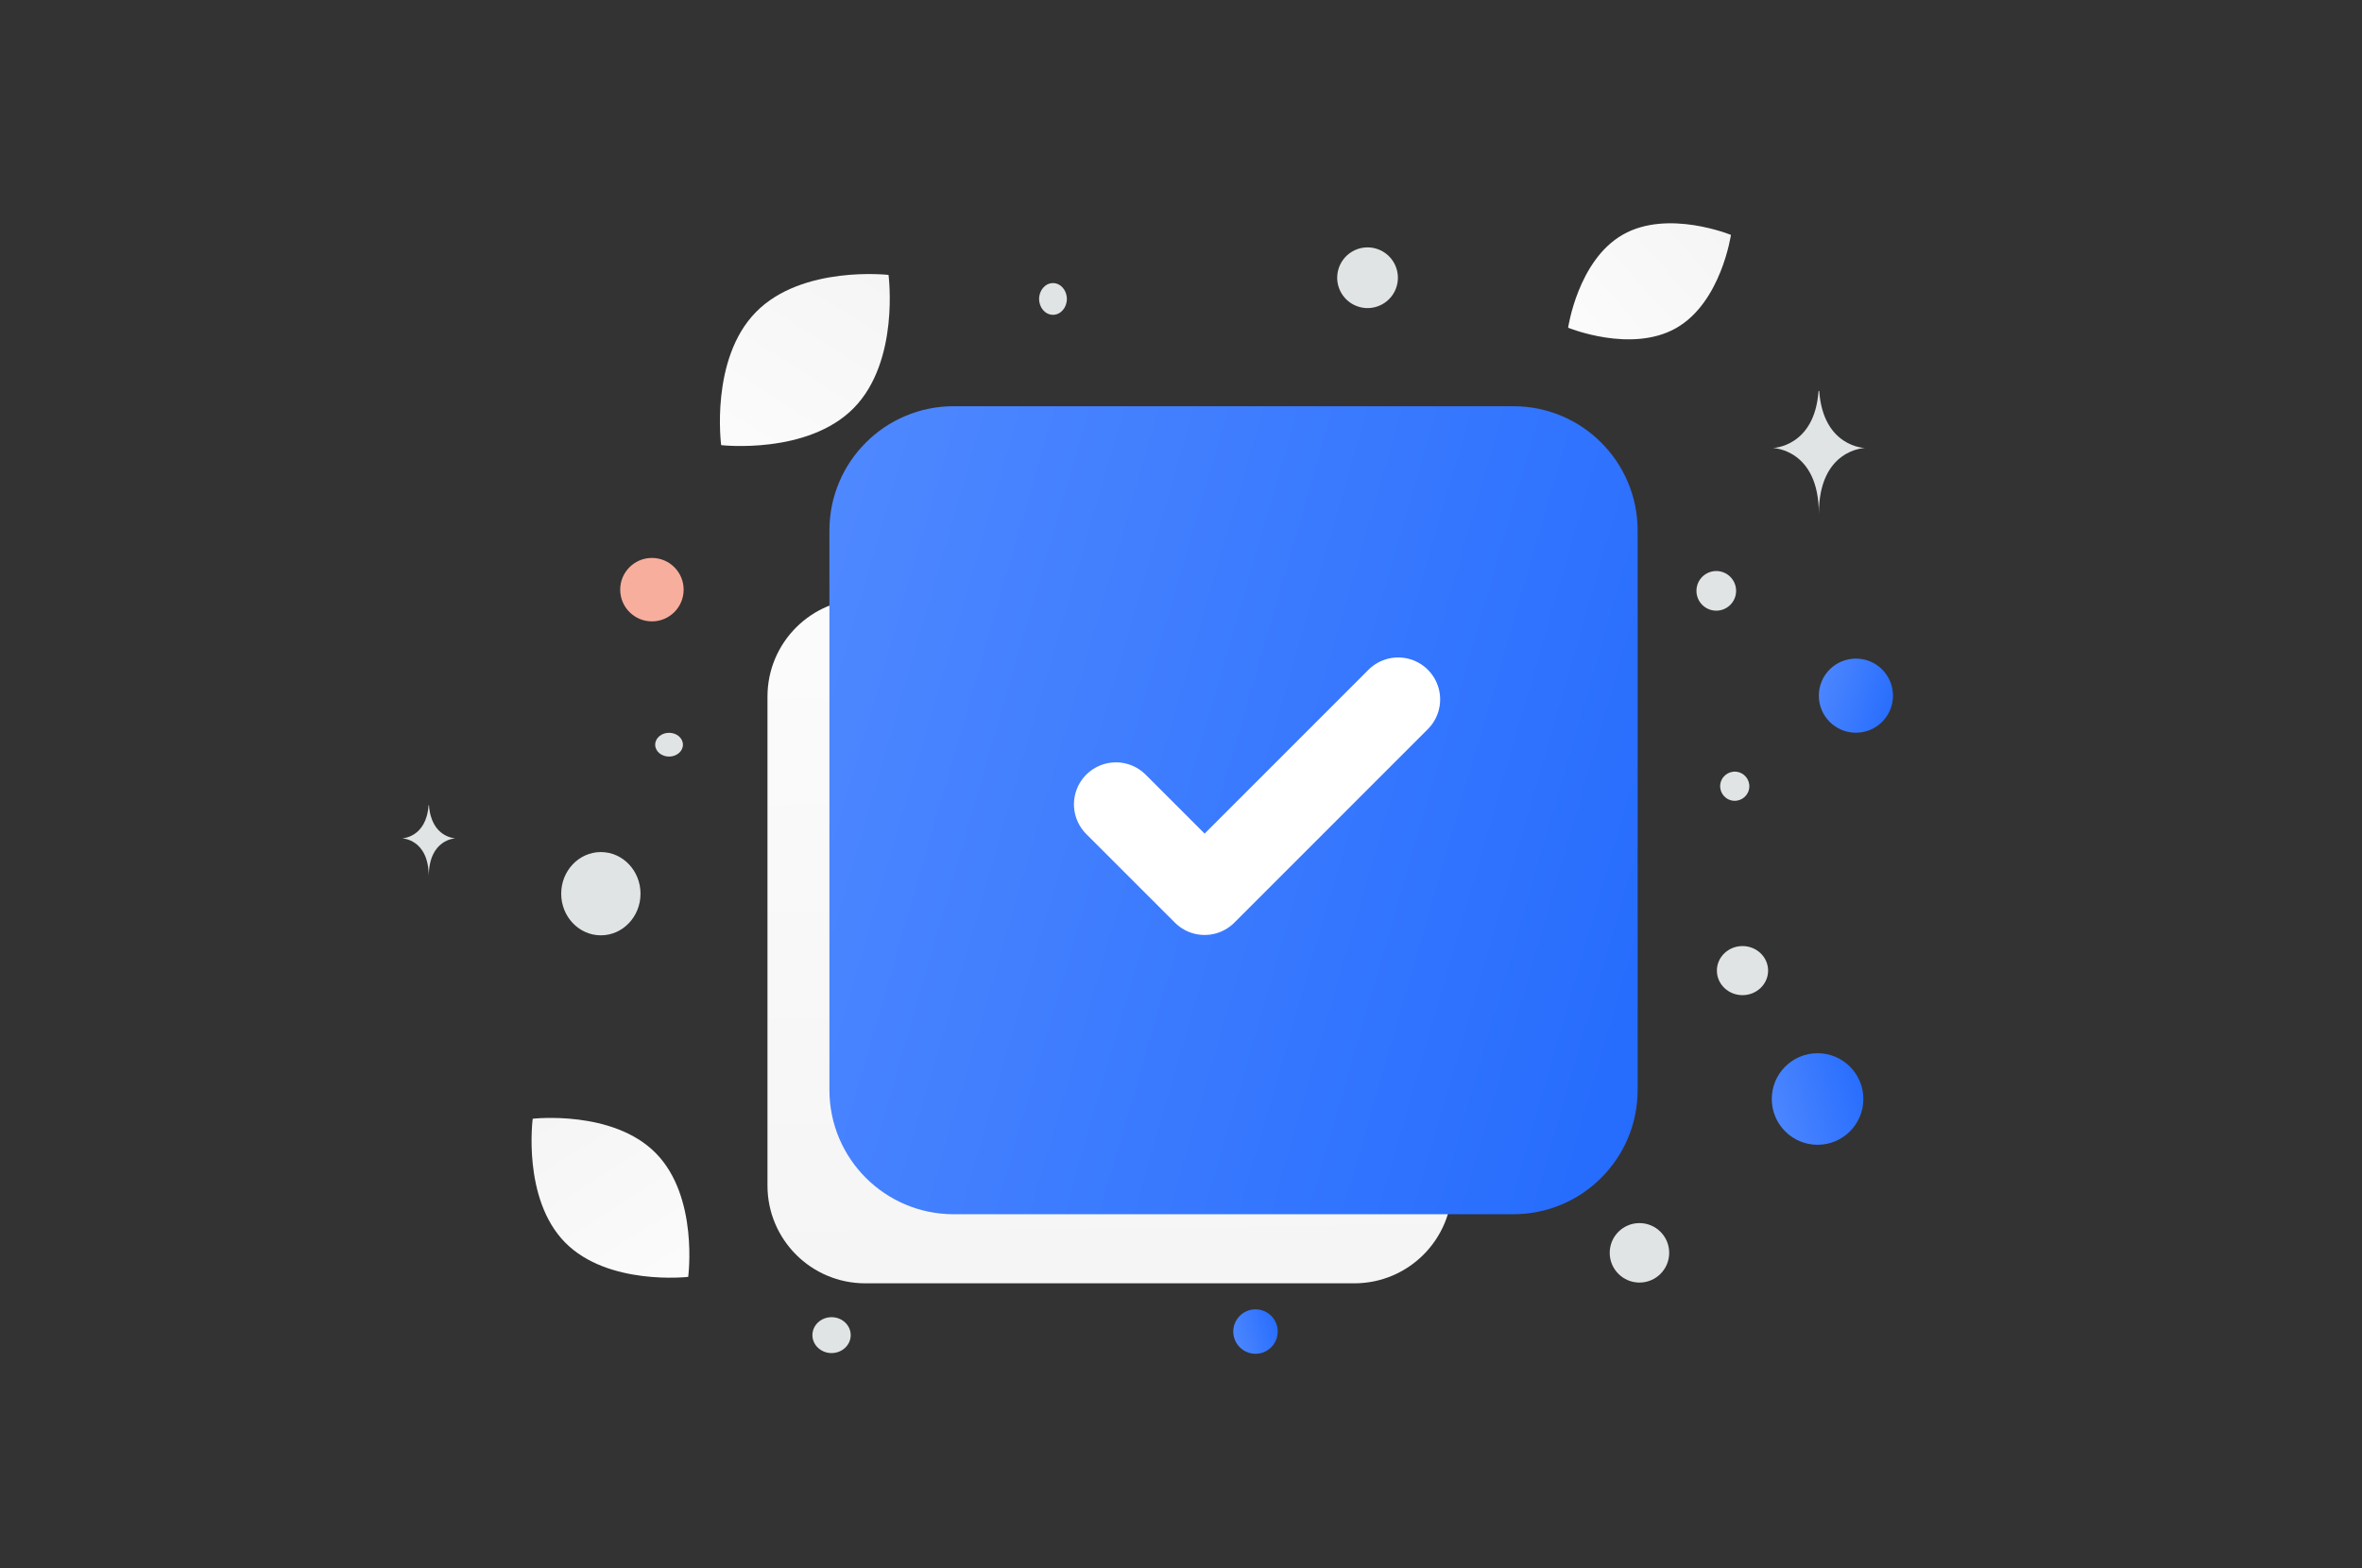 <svg width="253" height="168" viewBox="0 0 253 168" fill="none" xmlns="http://www.w3.org/2000/svg">
<rect x="0" y="0" width="253" height="168" fill="#333333" stroke="none"/>
<g clip-path="url(#clip0_407_23312)">
<path d="M60.521 133.109C65.118 137.789 73.715 136.802 73.715 136.802C73.715 136.802 74.853 128.229 70.251 123.552C65.654 118.873 57.061 119.857 57.061 119.857C57.061 119.857 55.923 128.43 60.521 133.109Z" fill="url(#paint0_linear_407_23312)"/>
<path d="M179.543 35.145C174.728 37.891 167.966 35.111 167.966 35.111C167.966 35.111 169.014 27.879 173.831 25.136C178.645 22.39 185.405 25.167 185.405 25.167C185.405 25.167 184.357 32.399 179.543 35.145Z" fill="url(#paint1_linear_407_23312)"/>
<path d="M91.448 43.717C86.499 48.754 77.246 47.691 77.246 47.691C77.246 47.691 76.022 38.464 80.974 33.431C85.923 28.394 95.172 29.453 95.172 29.453C95.172 29.453 96.396 38.681 91.448 43.717Z" fill="url(#paint2_linear_407_23312)"/>
<path d="M64.359 91.288C66.705 91.288 68.607 93.285 68.607 95.748C68.607 98.211 66.705 100.208 64.359 100.208C62.014 100.208 60.112 98.211 60.112 95.748C60.112 93.285 62.014 91.288 64.359 91.288Z" fill="#E1E4E5"/>
<path d="M134.48 140.28C135.794 140.28 136.86 141.346 136.86 142.66C136.86 143.974 135.794 145.04 134.48 145.04C133.165 145.04 132.1 143.974 132.1 142.66C132.1 141.346 133.165 140.28 134.48 140.28Z" fill="url(#paint3_linear_407_23312)"/>
<path d="M194.685 112.839C197.394 112.839 199.59 115.035 199.59 117.744C199.59 120.453 197.394 122.649 194.685 122.649C191.976 122.649 189.78 120.453 189.78 117.744C189.78 115.035 191.976 112.839 194.685 112.839Z" fill="url(#paint4_linear_407_23312)"/>
<path d="M198.792 78.502C200.985 78.502 202.763 76.724 202.763 74.531C202.763 72.338 200.985 70.56 198.792 70.56C196.598 70.56 194.82 72.338 194.82 74.531C194.82 76.724 196.598 78.502 198.792 78.502Z" fill="url(#paint5_linear_407_23312)"/>
<path d="M69.829 66.573C71.706 66.573 73.227 65.051 73.227 63.174C73.227 61.298 71.706 59.776 69.829 59.776C67.952 59.776 66.431 61.298 66.431 63.174C66.431 65.051 67.952 66.573 69.829 66.573Z" fill="#F8AE9D"/>
<path d="M89.07 144.966C90.203 144.966 91.121 144.105 91.121 143.043C91.121 141.981 90.203 141.12 89.07 141.12C87.938 141.12 87.02 141.981 87.02 143.043C87.02 144.105 87.938 144.966 89.07 144.966Z" fill="#E1E4E5"/>
<path d="M186.643 106.618C188.158 106.618 189.386 105.441 189.386 103.989C189.386 102.537 188.158 101.36 186.643 101.36C185.128 101.36 183.9 102.537 183.9 103.989C183.9 105.441 185.128 106.618 186.643 106.618Z" fill="#E1E4E5"/>
<path d="M175.606 137.411C177.366 137.411 178.792 135.985 178.792 134.226C178.792 132.466 177.366 131.04 175.606 131.04C173.847 131.04 172.421 132.466 172.421 134.226C172.421 135.985 173.847 137.411 175.606 137.411Z" fill="#E1E4E5"/>
<path d="M112.787 33.728C113.608 33.728 114.274 32.968 114.274 32.029C114.274 31.091 113.608 30.33 112.787 30.33C111.966 30.33 111.301 31.091 111.301 32.029C111.301 32.968 111.966 33.728 112.787 33.728Z" fill="#E1E4E5"/>
<path d="M184.305 83.829C184.081 84.663 184.576 85.519 185.409 85.743C186.243 85.966 187.1 85.472 187.323 84.638C187.546 83.805 187.052 82.948 186.218 82.725C185.385 82.501 184.528 82.996 184.305 83.829Z" fill="#E1E4E5"/>
<path d="M183.835 65.426C185.008 65.426 185.959 64.475 185.959 63.303C185.959 62.13 185.008 61.179 183.835 61.179C182.662 61.179 181.711 62.13 181.711 63.303C181.711 64.475 182.662 65.426 183.835 65.426Z" fill="#E1E4E5"/>
<path d="M71.665 81.059C72.486 81.059 73.151 80.489 73.151 79.785C73.151 79.081 72.486 78.511 71.665 78.511C70.844 78.511 70.178 79.081 70.178 79.785C70.178 80.489 70.844 81.059 71.665 81.059Z" fill="#E1E4E5"/>
<path d="M143.341 28.915C142.876 30.649 143.906 32.432 145.64 32.897C147.375 33.362 149.158 32.333 149.623 30.598C150.088 28.863 149.058 27.08 147.324 26.615C145.589 26.151 143.806 27.18 143.341 28.915Z" fill="#E1E4E5"/>
<path d="M45.948 86.269H45.907C45.66 89.765 43.06 89.819 43.06 89.819C43.06 89.819 45.927 89.875 45.927 93.915C45.927 89.875 48.794 89.819 48.794 89.819C48.794 89.819 46.195 89.765 45.948 86.269ZM194.861 41.886H194.789C194.364 47.907 189.887 47.999 189.887 47.999C189.887 47.999 194.824 48.096 194.824 55.053C194.824 48.096 199.761 47.999 199.761 47.999C199.761 47.999 195.286 47.907 194.861 41.886Z" fill="#E1E4E5"/>
<path fill-rule="evenodd" clip-rule="evenodd" d="M155.54 111.301V127.016C155.54 132.804 150.852 137.492 145.064 137.492H92.682C86.894 137.492 82.206 132.804 82.206 127.016V74.634C82.206 68.846 86.894 64.157 92.682 64.157H108.397" fill="url(#paint6_linear_407_23312)"/>
<path fill-rule="evenodd" clip-rule="evenodd" d="M102.16 43.52H162.094C169.452 43.52 175.412 49.481 175.412 56.839V116.773C175.412 124.131 169.452 130.091 162.094 130.091H102.16C94.801 130.091 88.841 124.131 88.841 116.773V56.839C88.841 49.481 94.801 43.52 102.16 43.52Z" fill="url(#paint7_linear_407_23312)"/>
<path d="M119.531 86.174L129.03 95.673L149.761 74.936" stroke="white" stroke-width="8.995" stroke-linecap="round" stroke-linejoin="round"/>
</g>
<defs>
<linearGradient id="paint0_linear_407_23312" x1="78.864" y1="149.093" x2="45.626" y2="96.99" gradientUnits="userSpaceOnUse">
<stop stop-color="white"/>
<stop offset="1" stop-color="#EEEEEE"/>
</linearGradient>
<linearGradient id="paint1_linear_407_23312" x1="160.953" y1="43.918" x2="199.962" y2="9.209" gradientUnits="userSpaceOnUse">
<stop stop-color="white"/>
<stop offset="1" stop-color="#EEEEEE"/>
</linearGradient>
<linearGradient id="paint2_linear_407_23312" x1="71.705" y1="60.92" x2="107.478" y2="4.842" gradientUnits="userSpaceOnUse">
<stop stop-color="white"/>
<stop offset="1" stop-color="#EEEEEE"/>
</linearGradient>
<linearGradient id="paint3_linear_407_23312" x1="136.86" y1="140.28" x2="131.196" y2="141.922" gradientUnits="userSpaceOnUse">
<stop stop-color="#246BFD"/>
<stop offset="1" stop-color="#5089FF"/>
</linearGradient>
<linearGradient id="paint4_linear_407_23312" x1="199.59" y1="112.839" x2="187.917" y2="116.224" gradientUnits="userSpaceOnUse">
<stop stop-color="#246BFD"/>
<stop offset="1" stop-color="#5089FF"/>
</linearGradient>
<linearGradient id="paint5_linear_407_23312" x1="202.763" y1="78.502" x2="193.312" y2="75.762" gradientUnits="userSpaceOnUse">
<stop stop-color="#246BFD"/>
<stop offset="1" stop-color="#5089FF"/>
</linearGradient>
<linearGradient id="paint6_linear_407_23312" x1="117.309" y1="23.042" x2="119.571" y2="217.268" gradientUnits="userSpaceOnUse">
<stop stop-color="white"/>
<stop offset="1" stop-color="#EEEEEE"/>
</linearGradient>
<linearGradient id="paint7_linear_407_23312" x1="175.412" y1="130.091" x2="72.401" y2="100.224" gradientUnits="userSpaceOnUse">
<stop stop-color="#246BFD"/>
<stop offset="1" stop-color="#5089FF"/>
</linearGradient>
<clipPath id="clip0_407_23312">
<rect width="252" height="168" fill="white" transform="translate(0.5)"/>
</clipPath>
</defs>
</svg>
